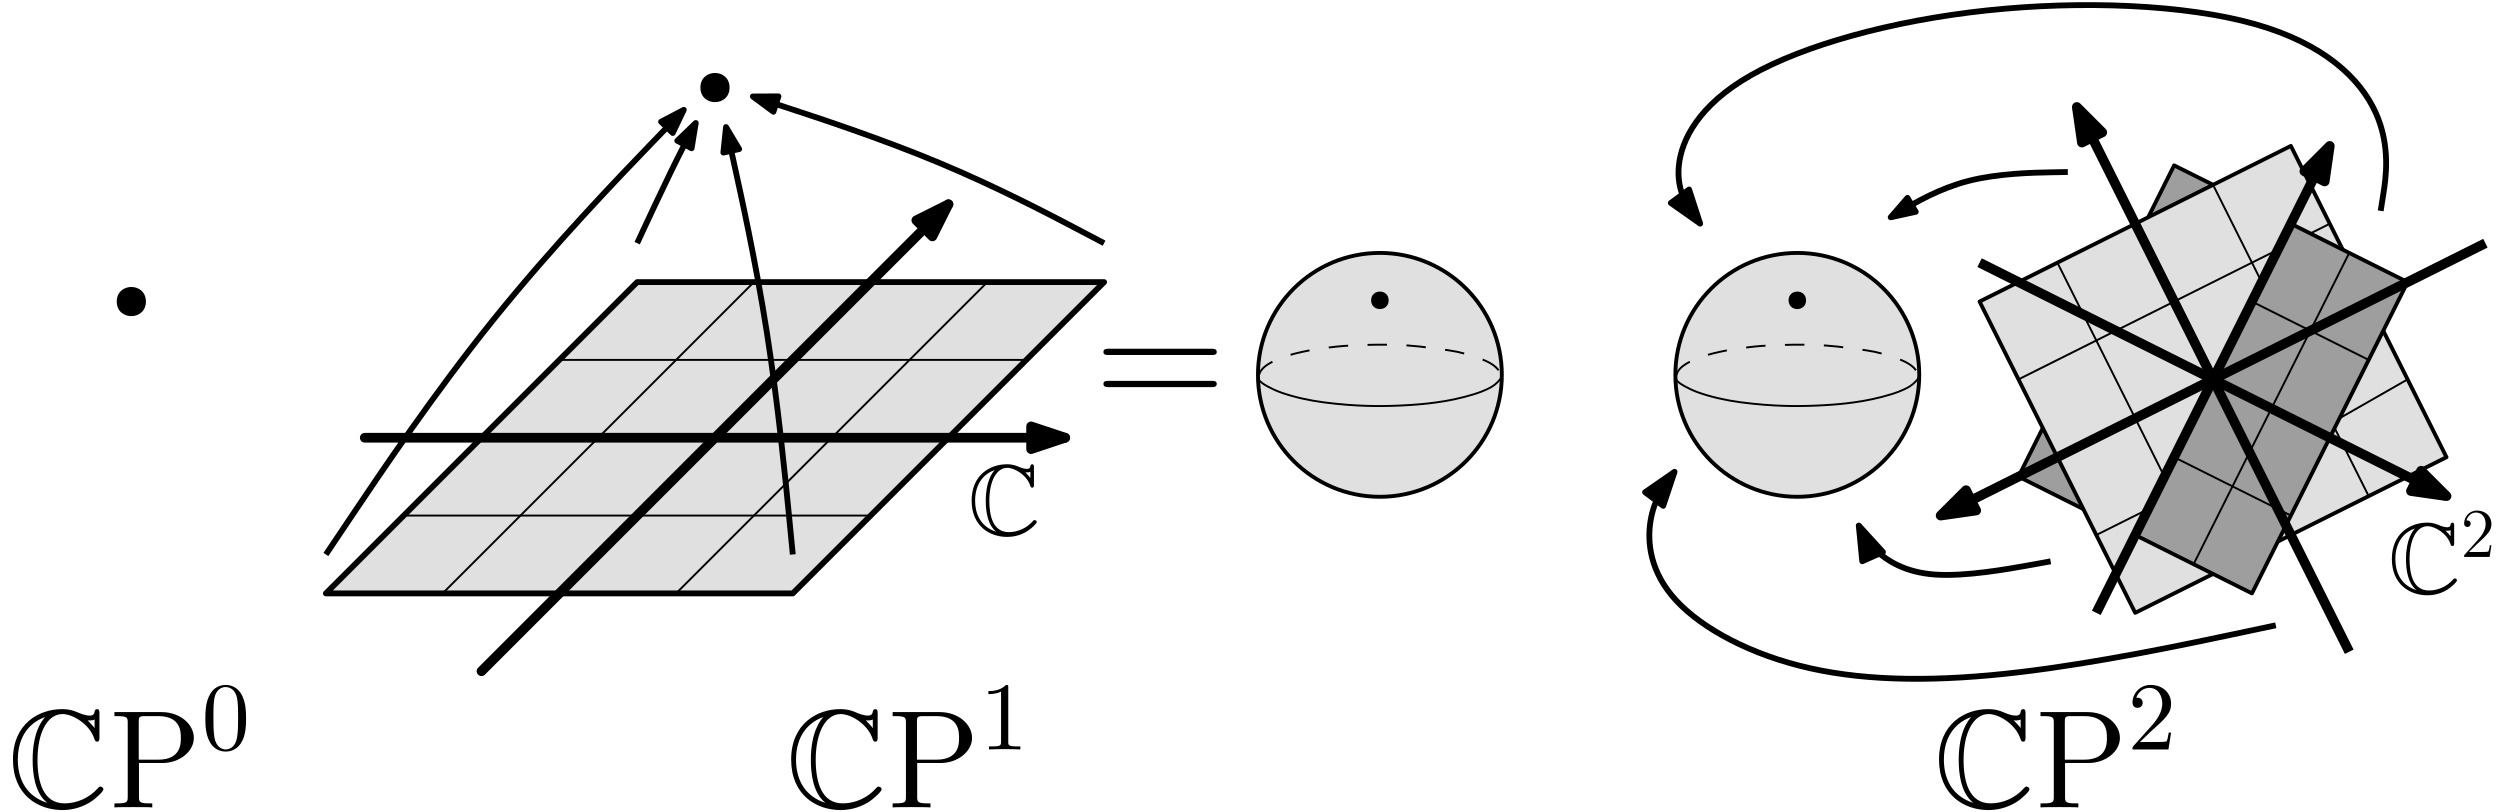 <?xml version="1.0" encoding="UTF-8"?>
<svg xmlns="http://www.w3.org/2000/svg" xmlns:xlink="http://www.w3.org/1999/xlink" width="514pt" height="167pt" viewBox="0 0 514 167" version="1.1">
<defs>
<g>
<symbol overflow="visible" id="glyph0-0">
<path style="stroke:none;" d=""/>
</symbol>
<symbol overflow="visible" id="glyph0-1">
<path style="stroke:none;" d="M 18.844 -19.25 C 18.844 -19.734 18.844 -20.203 18.359 -20.203 C 18.328 -20.203 17.906 -20.203 17.844 -19.672 C 17.75 -18.875 17.094 -18.875 16.891 -18.875 C 15.891 -18.875 14.891 -19.312 14.312 -19.562 C 12.859 -20.203 11.625 -20.203 11.156 -20.203 C 6.375 -20.203 1.062 -17.188 1.062 -9.844 C 1.062 -2.531 6.25 0.547 11.219 0.547 C 12.734 0.547 14.781 0.234 16.875 -1.031 C 18.188 -1.859 19.656 -3.297 19.656 -3.703 C 19.656 -4.109 19.219 -4.281 19.047 -4.281 C 18.844 -4.281 18.734 -4.188 18.453 -3.875 C 16.781 -1.984 14.234 -0.828 11.672 -0.828 C 7.234 -0.828 6.109 -5.328 6.109 -9.781 C 6.109 -15.438 8.172 -19.188 11.25 -19.188 C 13.391 -19.188 16.844 -17.094 17.812 -14.062 C 17.906 -13.797 17.984 -13.516 18.359 -13.516 C 18.844 -13.516 18.844 -13.969 18.844 -14.453 Z M 17.844 -16.297 C 17.5 -16.781 17.125 -17.156 16.406 -17.906 C 16.547 -17.875 16.781 -17.875 16.922 -17.875 C 17.234 -17.875 17.609 -17.922 17.844 -18.078 Z M 7.656 -18.531 C 7 -17.875 5.109 -15.406 5.109 -9.781 C 5.109 -6.938 5.531 -2.984 8.125 -0.922 C 3.406 -2.438 2.062 -6.312 2.062 -9.812 C 2.062 -15.094 4.969 -17.641 7.656 -18.562 Z M 7.656 -18.531 "/>
</symbol>
<symbol overflow="visible" id="glyph1-0">
<path style="stroke:none;" d=""/>
</symbol>
<symbol overflow="visible" id="glyph1-1">
<path style="stroke:none;" d="M 6.25 -9.125 L 11.109 -9.125 C 14.453 -9.125 17.531 -11.391 17.531 -14.281 C 17.531 -17.062 14.75 -19.594 10.875 -19.594 L 1.203 -19.594 L 1.203 -18.766 L 1.781 -18.766 C 3.844 -18.766 3.938 -18.469 3.938 -17.406 L 3.938 -2.188 C 3.938 -1.125 3.844 -0.828 1.781 -0.828 L 1.203 -0.828 L 1.203 0 C 1.891 -0.062 4.25 -0.062 5.078 -0.062 C 5.938 -0.062 8.297 -0.062 8.984 0 L 8.984 -0.828 L 8.406 -0.828 C 6.344 -0.828 6.25 -1.125 6.25 -2.188 Z M 6.203 -9.812 L 6.203 -17.609 C 6.203 -18.562 6.25 -18.766 7.516 -18.766 L 10.219 -18.766 C 14.859 -18.766 14.859 -15.516 14.859 -14.281 C 14.859 -13.078 14.859 -9.812 10.188 -9.812 Z M 6.203 -9.812 "/>
</symbol>
<symbol overflow="visible" id="glyph2-0">
<path style="stroke:none;" d=""/>
</symbol>
<symbol overflow="visible" id="glyph2-1">
<path style="stroke:none;" d="M 9.156 -6.375 C 9.156 -7.969 9.062 -9.562 8.359 -11.031 C 7.453 -12.953 5.812 -13.266 4.984 -13.266 C 3.781 -13.266 2.328 -12.75 1.516 -10.891 C 0.875 -9.516 0.781 -7.969 0.781 -6.375 C 0.781 -4.875 0.859 -3.094 1.672 -1.578 C 2.531 0.047 3.984 0.438 4.953 0.438 C 6.031 0.438 7.547 0.016 8.422 -1.875 C 9.062 -3.25 9.156 -4.797 9.156 -6.375 Z M 4.953 0 C 4.188 0 3.016 -0.5 2.656 -2.406 C 2.438 -3.609 2.438 -5.438 2.438 -6.609 C 2.438 -7.891 2.438 -9.203 2.594 -10.281 C 2.969 -12.656 4.469 -12.828 4.953 -12.828 C 5.625 -12.828 6.938 -12.469 7.312 -10.5 C 7.516 -9.391 7.516 -7.875 7.516 -6.609 C 7.516 -5.125 7.516 -3.766 7.297 -2.484 C 7 -0.594 5.859 0 4.953 0 Z M 4.953 0 "/>
</symbol>
<symbol overflow="visible" id="glyph2-2">
<path style="stroke:none;" d="M 5.859 -12.75 C 5.859 -13.234 5.859 -13.266 5.406 -13.266 C 4.156 -12 2.406 -12 1.766 -12 L 1.766 -11.375 C 2.172 -11.375 3.344 -11.375 4.375 -11.891 L 4.375 -1.578 C 4.375 -0.859 4.328 -0.625 2.531 -0.625 L 1.891 -0.625 L 1.891 0 C 2.594 -0.062 4.328 -0.062 5.125 -0.062 C 5.922 -0.062 7.656 -0.062 8.344 0 L 8.344 -0.625 L 7.703 -0.625 C 5.922 -0.625 5.859 -0.844 5.859 -1.578 Z M 5.859 -12.75 "/>
</symbol>
<symbol overflow="visible" id="glyph2-3">
<path style="stroke:none;" d="M 2.531 -1.531 L 4.641 -3.578 C 7.75 -6.328 8.938 -7.406 8.938 -9.406 C 8.938 -11.672 7.156 -13.266 4.719 -13.266 C 2.469 -13.266 1 -11.438 1 -9.656 C 1 -8.547 1.984 -8.547 2.047 -8.547 C 2.391 -8.547 3.094 -8.781 3.094 -9.609 C 3.094 -10.125 2.734 -10.641 2.031 -10.641 C 1.875 -10.641 1.828 -10.641 1.766 -10.625 C 2.234 -11.906 3.312 -12.656 4.469 -12.656 C 6.281 -12.656 7.125 -11.031 7.125 -9.406 C 7.125 -7.812 6.141 -6.234 5.047 -5 L 1.219 -0.734 C 1 -0.516 1 -0.484 1 0 L 8.391 0 L 8.938 -3.469 L 8.453 -3.469 C 8.344 -2.875 8.203 -1.984 8.016 -1.688 C 7.875 -1.531 6.547 -1.531 6.109 -1.531 Z M 2.531 -1.531 "/>
</symbol>
<symbol overflow="visible" id="glyph3-0">
<path style="stroke:none;" d=""/>
</symbol>
<symbol overflow="visible" id="glyph3-1">
<path style="stroke:none;" d="M 13.578 -13.859 C 13.578 -14.219 13.578 -14.547 13.219 -14.547 C 13.203 -14.547 12.891 -14.547 12.844 -14.172 C 12.781 -13.594 12.312 -13.594 12.172 -13.594 C 11.438 -13.594 10.719 -13.906 10.312 -14.094 C 9.25 -14.547 8.359 -14.547 8.031 -14.547 C 4.578 -14.547 0.766 -12.375 0.766 -7.078 C 0.766 -1.812 4.5 0.391 8.078 0.391 C 9.172 0.391 10.641 0.172 12.141 -0.75 C 13.094 -1.344 14.156 -2.375 14.156 -2.672 C 14.156 -2.953 13.844 -3.078 13.719 -3.078 C 13.578 -3.078 13.484 -3.016 13.281 -2.781 C 12.078 -1.422 10.25 -0.594 8.406 -0.594 C 5.203 -0.594 4.406 -3.844 4.406 -7.047 C 4.406 -11.109 5.891 -13.812 8.094 -13.812 C 9.641 -13.812 12.125 -12.312 12.828 -10.125 C 12.891 -9.938 12.953 -9.734 13.219 -9.734 C 13.578 -9.734 13.578 -10.062 13.578 -10.406 Z M 12.844 -11.734 C 12.594 -12.078 12.328 -12.359 11.812 -12.891 C 11.922 -12.875 12.078 -12.875 12.188 -12.875 C 12.422 -12.875 12.688 -12.906 12.844 -13.016 Z M 5.516 -13.344 C 5.047 -12.875 3.672 -11.094 3.672 -7.047 C 3.672 -5 3.984 -2.141 5.844 -0.656 C 2.453 -1.75 1.484 -4.547 1.484 -7.062 C 1.484 -10.859 3.578 -12.703 5.516 -13.359 Z M 5.516 -13.344 "/>
</symbol>
<symbol overflow="visible" id="glyph4-0">
<path style="stroke:none;" d=""/>
</symbol>
<symbol overflow="visible" id="glyph4-1">
<path style="stroke:none;" d="M 23.875 -11.922 C 24.438 -11.922 25 -11.922 25 -12.547 C 25 -13.219 24.359 -13.219 23.734 -13.219 L 2.969 -13.219 C 2.344 -13.219 1.703 -13.219 1.703 -12.547 C 1.703 -11.922 2.266 -11.922 2.828 -11.922 Z M 23.734 -5.312 C 24.359 -5.312 25 -5.312 25 -5.984 C 25 -6.609 24.438 -6.609 23.875 -6.609 L 2.828 -6.609 C 2.266 -6.609 1.703 -6.609 1.703 -5.984 C 1.703 -5.312 2.344 -5.312 2.969 -5.312 Z M 23.734 -5.312 "/>
</symbol>
<symbol overflow="visible" id="glyph5-0">
<path style="stroke:none;" d=""/>
</symbol>
<symbol overflow="visible" id="glyph5-1">
<path style="stroke:none;" d="M 13.578 -13.859 C 13.578 -14.219 13.578 -14.547 13.219 -14.547 C 13.203 -14.547 12.891 -14.547 12.844 -14.172 C 12.781 -13.594 12.312 -13.594 12.172 -13.594 C 11.438 -13.594 10.719 -13.906 10.312 -14.094 C 9.25 -14.547 8.359 -14.547 8.031 -14.547 C 4.578 -14.547 0.766 -12.375 0.766 -7.078 C 0.766 -1.812 4.5 0.391 8.078 0.391 C 9.172 0.391 10.641 0.172 12.141 -0.75 C 13.094 -1.344 14.156 -2.375 14.156 -2.672 C 14.156 -2.953 13.844 -3.078 13.719 -3.078 C 13.578 -3.078 13.484 -3.016 13.281 -2.781 C 12.078 -1.422 10.25 -0.594 8.406 -0.594 C 5.203 -0.594 4.406 -3.844 4.406 -7.047 C 4.406 -11.109 5.891 -13.812 8.094 -13.812 C 9.641 -13.812 12.125 -12.312 12.828 -10.125 C 12.891 -9.938 12.953 -9.734 13.219 -9.734 C 13.578 -9.734 13.578 -10.062 13.578 -10.406 Z M 12.844 -11.734 C 12.594 -12.078 12.328 -12.359 11.812 -12.891 C 11.922 -12.875 12.078 -12.875 12.188 -12.875 C 12.422 -12.875 12.688 -12.906 12.844 -13.016 Z M 5.516 -13.344 C 5.047 -12.875 3.672 -11.094 3.672 -7.047 C 3.672 -5 3.984 -2.141 5.844 -0.656 C 2.453 -1.75 1.484 -4.547 1.484 -7.062 C 1.484 -10.859 3.578 -12.703 5.516 -13.359 Z M 5.516 -13.344 "/>
</symbol>
<symbol overflow="visible" id="glyph6-0">
<path style="stroke:none;" d=""/>
</symbol>
<symbol overflow="visible" id="glyph6-1">
<path style="stroke:none;" d="M 6.312 -2.406 L 6 -2.406 C 5.953 -2.172 5.844 -1.375 5.688 -1.141 C 5.594 -1.016 4.781 -1.016 4.344 -1.016 L 1.688 -1.016 C 2.078 -1.344 2.953 -2.266 3.328 -2.609 C 5.516 -4.625 6.312 -5.359 6.312 -6.781 C 6.312 -8.438 5 -9.531 3.344 -9.531 C 1.672 -9.531 0.703 -8.125 0.703 -6.891 C 0.703 -6.156 1.328 -6.156 1.375 -6.156 C 1.672 -6.156 2.047 -6.375 2.047 -6.828 C 2.047 -7.234 1.781 -7.5 1.375 -7.5 C 1.25 -7.5 1.219 -7.5 1.172 -7.484 C 1.453 -8.469 2.219 -9.125 3.156 -9.125 C 4.375 -9.125 5.125 -8.109 5.125 -6.781 C 5.125 -5.562 4.422 -4.5 3.594 -3.578 L 0.703 -0.344 L 0.703 0 L 5.938 0 Z M 6.312 -2.406 "/>
</symbol>
</g>
</defs>
<g id="surface7548">
<path style=" stroke:none;fill-rule:evenodd;fill:rgb(62%,62%,62%);fill-opacity:1;" d="M 428.332 104.668 L 420 88 L 415 98 Z M 428.332 104.668 "/>
<path style=" stroke:none;fill-rule:evenodd;fill:rgb(62%,62%,62%);fill-opacity:1;" d="M 455 38 L 447 34 L 441.668 44.668 Z M 455 38 "/>
<path style=" stroke:none;fill-rule:evenodd;fill:rgb(62%,62%,62%);fill-opacity:1;" d="M 471 46 L 495 58 L 463 122 L 439 110 Z M 471 46 "/>
<path style=" stroke:none;fill-rule:evenodd;fill:rgb(87.8%,87.8%,87.8%);fill-opacity:1;" d="M 490 68 L 468.332 111.332 L 503 94 Z M 490 68 "/>
<path style=" stroke:none;fill-rule:evenodd;fill:rgb(87.8%,87.8%,87.8%);fill-opacity:1;" d="M 481.668 51.332 L 471 30 L 407 62 L 439 126 L 455 118 L 439 110 L 471 46 Z M 481.668 51.332 "/>
<path style=" stroke:none;fill-rule:evenodd;fill:rgb(0%,0%,0%);fill-opacity:1;" d="M 30 62 C 30 58 24 58 24 62 C 24 66 30 66 30 62 Z M 30 62 "/>
<g style="fill:rgb(0%,0%,0%);fill-opacity:1;">
  <use xlink:href="#glyph0-1" x="1.602" y="166"/>
</g>
<g style="fill:rgb(0%,0%,0%);fill-opacity:1;">
  <use xlink:href="#glyph1-1" x="22.324" y="166"/>
</g>
<g style="fill:rgb(0%,0%,0%);fill-opacity:1;">
  <use xlink:href="#glyph2-1" x="41.44" y="154.086"/>
</g>
<path style="fill-rule:evenodd;fill:rgb(87.8%,87.8%,87.8%);fill-opacity:1;stroke-width:1.2;stroke-linecap:butt;stroke-linejoin:round;stroke:rgb(0%,0%,0%);stroke-opacity:1;stroke-miterlimit:10;" d="M 112 708 L 176 772 L 272 772 L 208 708 Z M 112 708 " transform="matrix(1,0,0,-1,-45,830)"/>
<path style=" stroke:none;fill-rule:evenodd;fill:rgb(0%,0%,0%);fill-opacity:1;" d="M 150 18 C 150 14 144 14 144 18 C 144 22 150 22 150 18 Z M 150 18 "/>
<path style="fill:none;stroke-width:2;stroke-linecap:round;stroke-linejoin:round;stroke:rgb(0%,0%,0%);stroke-opacity:1;stroke-miterlimit:10;" d="M 144 692 L 240 788 " transform="matrix(1,0,0,-1,-45,830)"/>
<path style="fill-rule:evenodd;fill:rgb(0%,0%,0%);fill-opacity:1;stroke-width:2;stroke-linecap:round;stroke-linejoin:round;stroke:rgb(0%,0%,0%);stroke-opacity:1;stroke-miterlimit:10;" d="M 240 788 L 233.402 784.699 L 236.699 781.402 Z M 240 788 " transform="matrix(1,0,0,-1,-45,830)"/>
<path style="fill:none;stroke-width:2;stroke-linecap:round;stroke-linejoin:round;stroke:rgb(0%,0%,0%);stroke-opacity:1;stroke-miterlimit:10;" d="M 120 740 L 264 740 " transform="matrix(1,0,0,-1,-45,830)"/>
<path style="fill-rule:evenodd;fill:rgb(0%,0%,0%);fill-opacity:1;stroke-width:2;stroke-linecap:round;stroke-linejoin:round;stroke:rgb(0%,0%,0%);stroke-opacity:1;stroke-miterlimit:10;" d="M 264 740 L 257 742.332 L 257 737.668 Z M 264 740 " transform="matrix(1,0,0,-1,-45,830)"/>
<path style="fill:none;stroke-width:0.4;stroke-linecap:butt;stroke-linejoin:round;stroke:rgb(0%,0%,0%);stroke-opacity:1;stroke-miterlimit:10;" d="M 136 708 L 200 772 " transform="matrix(1,0,0,-1,-45,830)"/>
<path style="fill:none;stroke-width:0.4;stroke-linecap:butt;stroke-linejoin:round;stroke:rgb(0%,0%,0%);stroke-opacity:1;stroke-miterlimit:10;" d="M 184 708 L 248 772 " transform="matrix(1,0,0,-1,-45,830)"/>
<path style="fill:none;stroke-width:0.4;stroke-linecap:butt;stroke-linejoin:round;stroke:rgb(0%,0%,0%);stroke-opacity:1;stroke-miterlimit:10;" d="M 128 724 L 224 724 " transform="matrix(1,0,0,-1,-45,830)"/>
<path style="fill:none;stroke-width:0.4;stroke-linecap:butt;stroke-linejoin:round;stroke:rgb(0%,0%,0%);stroke-opacity:1;stroke-miterlimit:10;" d="M 160 756 L 256 756 " transform="matrix(1,0,0,-1,-45,830)"/>
<g style="fill:rgb(0%,0%,0%);fill-opacity:1;">
  <use xlink:href="#glyph3-1" x="199" y="110"/>
</g>
<path style="fill:none;stroke-width:1.2;stroke-linecap:butt;stroke-linejoin:round;stroke:rgb(0%,0%,0%);stroke-opacity:1;stroke-miterlimit:10;" d="M 112 716 C 112 716 112 716 117.547 724.262 C 123.094 732.523 134.188 749.047 146.449 764.281 C 158.715 779.516 172.152 793.465 178.867 800.441 C 185.586 807.414 185.586 807.414 185.586 807.414 " transform="matrix(1,0,0,-1,-45,830)"/>
<path style="fill-rule:evenodd;fill:rgb(0%,0%,0%);fill-opacity:1;stroke-width:1.2;stroke-linecap:butt;stroke-linejoin:round;stroke:rgb(0%,0%,0%);stroke-opacity:1;stroke-miterlimit:10;" d="M 185.586 807.414 L 180.918 804.969 L 183.316 802.66 Z M 185.586 807.414 " transform="matrix(1,0,0,-1,-45,830)"/>
<path style="fill:none;stroke-width:1.2;stroke-linecap:butt;stroke-linejoin:round;stroke:rgb(0%,0%,0%);stroke-opacity:1;stroke-miterlimit:10;" d="M 208 716 C 208 716 208 716 207.246 723.707 C 206.492 731.418 204.984 746.836 202.695 761.48 C 200.406 776.125 197.336 790 195.801 796.938 C 194.27 803.875 194.27 803.875 194.27 803.875 " transform="matrix(1,0,0,-1,-45,830)"/>
<path style="fill-rule:evenodd;fill:rgb(0%,0%,0%);fill-opacity:1;stroke-width:1.2;stroke-linecap:butt;stroke-linejoin:round;stroke:rgb(0%,0%,0%);stroke-opacity:1;stroke-miterlimit:10;" d="M 194.27 803.875 L 193.723 798.633 L 196.973 799.352 Z M 194.27 803.875 " transform="matrix(1,0,0,-1,-45,830)"/>
<path style="fill:none;stroke-width:1.2;stroke-linecap:butt;stroke-linejoin:round;stroke:rgb(0%,0%,0%);stroke-opacity:1;stroke-miterlimit:10;" d="M 272 780 C 272 780 272 780 266.535 782.875 C 261.066 785.746 250.137 791.496 238.098 796.523 C 226.062 801.551 212.922 805.855 206.352 808.008 C 199.781 810.16 199.781 810.16 199.781 810.16 " transform="matrix(1,0,0,-1,-45,830)"/>
<path style="fill-rule:evenodd;fill:rgb(0%,0%,0%);fill-opacity:1;stroke-width:1.2;stroke-linecap:butt;stroke-linejoin:round;stroke:rgb(0%,0%,0%);stroke-opacity:1;stroke-miterlimit:10;" d="M 199.781 810.16 L 204.012 807.023 L 205.051 810.188 Z M 199.781 810.16 " transform="matrix(1,0,0,-1,-45,830)"/>
<path style="fill:none;stroke-width:1.2;stroke-linecap:butt;stroke-linejoin:round;stroke:rgb(0%,0%,0%);stroke-opacity:1;stroke-miterlimit:10;" d="M 176 780 C 176 780 176 780 177.23 782.645 C 178.465 785.285 180.93 790.574 182.938 794.691 C 184.945 798.812 186.496 801.762 187.27 803.238 C 188.047 804.711 188.047 804.711 188.047 804.711 " transform="matrix(1,0,0,-1,-45,830)"/>
<path style="fill-rule:evenodd;fill:rgb(0%,0%,0%);fill-opacity:1;stroke-width:1.2;stroke-linecap:butt;stroke-linejoin:round;stroke:rgb(0%,0%,0%);stroke-opacity:1;stroke-miterlimit:10;" d="M 188.047 804.711 L 184.246 801.059 L 187.195 799.512 Z M 188.047 804.711 " transform="matrix(1,0,0,-1,-45,830)"/>
<path style="fill-rule:evenodd;fill:rgb(87.8%,87.8%,87.8%);fill-opacity:1;stroke-width:0.8;stroke-linecap:butt;stroke-linejoin:round;stroke:rgb(0%,0%,0%);stroke-opacity:1;stroke-miterlimit:10;" d="M 353.777 752.93 C 353.777 766.773 342.551 778 328.707 778 C 314.863 778 303.637 766.773 303.637 752.93 C 303.637 739.086 314.863 727.859 328.707 727.859 C 342.551 727.859 353.777 739.086 353.777 752.93 Z M 353.777 752.93 " transform="matrix(1,0,0,-1,-45,830)"/>
<path style=" stroke:none;fill-rule:evenodd;fill:rgb(0%,0%,0%);fill-opacity:1;" d="M 285.508 61.746 C 285.508 59.348 281.906 59.348 281.906 61.746 C 281.906 64.145 285.508 64.145 285.508 61.746 Z M 285.508 61.746 "/>
<path style="fill:none;stroke-width:0.4;stroke-linecap:butt;stroke-linejoin:round;stroke:rgb(0%,0%,0%);stroke-opacity:1;stroke-miterlimit:10;" d="M 303.637 752.891 C 303.637 752.891 303.637 752.891 303.641 752.699 C 303.648 752.508 303.656 752.121 303.973 751.73 C 304.293 751.336 304.918 750.938 305.664 750.527 C 306.414 750.117 307.285 749.691 308.469 749.27 C 309.652 748.848 311.148 748.422 312.625 748.086 C 314.098 747.746 315.555 747.496 317.141 747.281 C 318.727 747.07 320.438 746.895 321.945 746.777 C 323.449 746.66 324.746 746.598 325.887 746.559 C 327.027 746.523 328.016 746.512 329.164 746.52 C 330.309 746.531 331.613 746.559 332.938 746.621 C 334.262 746.68 335.605 746.77 336.836 746.875 C 338.066 746.984 339.188 747.105 340.344 747.27 C 341.504 747.43 342.703 747.625 344.035 747.91 C 345.371 748.195 346.836 748.57 348.012 748.938 C 349.191 749.301 350.078 749.664 350.723 749.965 C 351.363 750.266 351.758 750.504 352.082 750.734 C 352.402 750.961 352.652 751.18 352.922 751.453 C 353.191 751.727 353.48 752.059 353.625 752.277 C 353.77 752.5 353.773 752.613 353.773 752.668 C 353.773 752.723 353.773 752.723 353.773 752.723 " transform="matrix(1,0,0,-1,-45,830)"/>
<path style="fill:none;stroke-width:0.4;stroke-linecap:butt;stroke-linejoin:round;stroke:rgb(0%,0%,0%);stroke-opacity:1;stroke-dasharray:4;stroke-miterlimit:10;" d="M 303.852 752.891 C 303.852 752.891 303.852 752.891 303.91 753.059 C 303.969 753.23 304.086 753.566 304.375 753.945 C 304.66 754.324 305.117 754.738 305.801 755.164 C 306.488 755.59 307.402 756.027 308.332 756.387 C 309.262 756.75 310.211 757.039 311.219 757.297 C 312.23 757.555 313.301 757.785 314.293 757.973 C 315.285 758.156 316.195 758.301 317.117 758.426 C 318.043 758.551 318.98 758.656 319.906 758.75 C 320.828 758.84 321.734 758.91 323.039 758.98 C 324.344 759.047 326.047 759.109 327.707 759.125 C 329.367 759.145 330.984 759.121 332.402 759.07 C 333.816 759.023 335.035 758.949 336.863 758.754 C 338.691 758.555 341.133 758.234 342.723 757.996 C 344.316 757.754 345.059 757.594 346.117 757.297 C 347.18 757 348.559 756.562 349.582 756.172 C 350.609 755.777 351.281 755.426 351.816 755.066 C 352.352 754.707 352.75 754.34 353.016 753.977 C 353.281 753.613 353.414 753.254 353.48 753.07 C 353.547 752.891 353.547 752.891 353.547 752.891 " transform="matrix(1,0,0,-1,-45,830)"/>
<g style="fill:rgb(0%,0%,0%);fill-opacity:1;">
  <use xlink:href="#glyph4-1" x="225.163" y="84.913"/>
</g>
<path style="fill-rule:evenodd;fill:rgb(87.8%,87.8%,87.8%);fill-opacity:1;stroke-width:0.8;stroke-linecap:butt;stroke-linejoin:round;stroke:rgb(0%,0%,0%);stroke-opacity:1;stroke-miterlimit:10;" d="M 439.598 752.93 C 439.598 766.773 428.371 778 414.527 778 C 400.684 778 389.457 766.773 389.457 752.93 C 389.457 739.086 400.684 727.859 414.527 727.859 C 428.371 727.859 439.598 739.086 439.598 752.93 Z M 439.598 752.93 " transform="matrix(1,0,0,-1,-45,830)"/>
<path style=" stroke:none;fill-rule:evenodd;fill:rgb(0%,0%,0%);fill-opacity:1;" d="M 371.328 61.746 C 371.328 59.348 367.727 59.348 367.727 61.746 C 367.727 64.145 371.328 64.145 371.328 61.746 Z M 371.328 61.746 "/>
<path style="fill:none;stroke-width:0.4;stroke-linecap:butt;stroke-linejoin:round;stroke:rgb(0%,0%,0%);stroke-opacity:1;stroke-miterlimit:10;" d="M 389.457 752.891 C 389.457 752.891 389.457 752.891 389.461 752.699 C 389.469 752.508 389.477 752.121 389.793 751.73 C 390.113 751.336 390.738 750.938 391.484 750.527 C 392.234 750.117 393.105 749.691 394.289 749.27 C 395.473 748.848 396.969 748.422 398.445 748.086 C 399.918 747.746 401.375 747.496 402.961 747.281 C 404.547 747.07 406.258 746.895 407.766 746.777 C 409.27 746.66 410.566 746.598 411.707 746.559 C 412.848 746.523 413.836 746.512 414.984 746.52 C 416.129 746.531 417.434 746.559 418.758 746.621 C 420.082 746.68 421.426 746.77 422.656 746.875 C 423.891 746.984 425.008 747.105 426.164 747.27 C 427.324 747.43 428.523 747.625 429.855 747.91 C 431.191 748.195 432.656 748.57 433.836 748.938 C 435.012 749.301 435.898 749.664 436.543 749.965 C 437.184 750.266 437.578 750.504 437.902 750.734 C 438.223 750.961 438.473 751.18 438.742 751.453 C 439.012 751.727 439.301 752.059 439.445 752.277 C 439.59 752.5 439.594 752.613 439.594 752.668 C 439.594 752.723 439.594 752.723 439.594 752.723 " transform="matrix(1,0,0,-1,-45,830)"/>
<path style="fill:none;stroke-width:0.4;stroke-linecap:butt;stroke-linejoin:round;stroke:rgb(0%,0%,0%);stroke-opacity:1;stroke-dasharray:4;stroke-miterlimit:10;" d="M 389.672 752.891 C 389.672 752.891 389.672 752.891 389.73 753.059 C 389.789 753.23 389.906 753.566 390.195 753.945 C 390.48 754.324 390.938 754.738 391.621 755.164 C 392.309 755.59 393.223 756.027 394.152 756.387 C 395.086 756.75 396.031 757.039 397.039 757.297 C 398.051 757.555 399.121 757.785 400.113 757.973 C 401.105 758.156 402.016 758.301 402.938 758.426 C 403.863 758.551 404.801 758.656 405.727 758.75 C 406.648 758.84 407.555 758.91 408.859 758.98 C 410.168 759.047 411.867 759.109 413.527 759.125 C 415.188 759.145 416.805 759.121 418.223 759.07 C 419.641 759.023 420.855 758.949 422.684 758.754 C 424.512 758.555 426.953 758.234 428.543 757.996 C 430.137 757.754 430.879 757.594 431.938 757.297 C 433 757 434.379 756.562 435.402 756.172 C 436.43 755.777 437.102 755.426 437.637 755.066 C 438.172 754.707 438.57 754.34 438.836 753.977 C 439.102 753.613 439.234 753.254 439.301 753.07 C 439.367 752.891 439.367 752.891 439.367 752.891 " transform="matrix(1,0,0,-1,-45,830)"/>
<path style="fill:none;stroke-width:2;stroke-linecap:butt;stroke-linejoin:round;stroke:rgb(0%,0%,0%);stroke-opacity:1;stroke-miterlimit:10;" d="M 476 704 L 524 800 " transform="matrix(1,0,0,-1,-45,830)"/>
<path style="fill-rule:evenodd;fill:rgb(0%,0%,0%);fill-opacity:1;stroke-width:2;stroke-linecap:butt;stroke-linejoin:round;stroke:rgb(0%,0%,0%);stroke-opacity:1;stroke-miterlimit:10;" d="M 524 800 L 518.785 794.781 L 522.953 792.695 Z M 524 800 " transform="matrix(1,0,0,-1,-45,830)"/>
<path style="fill:none;stroke-width:2;stroke-linecap:butt;stroke-linejoin:round;stroke:rgb(0%,0%,0%);stroke-opacity:1;stroke-miterlimit:10;" d="M 528 696 L 472 808 " transform="matrix(1,0,0,-1,-45,830)"/>
<path style="fill-rule:evenodd;fill:rgb(0%,0%,0%);fill-opacity:1;stroke-width:2;stroke-linecap:butt;stroke-linejoin:round;stroke:rgb(0%,0%,0%);stroke-opacity:1;stroke-miterlimit:10;" d="M 472 808 L 473.047 800.695 L 477.215 802.781 Z M 472 808 " transform="matrix(1,0,0,-1,-45,830)"/>
<path style="fill:none;stroke-width:2;stroke-linecap:butt;stroke-linejoin:round;stroke:rgb(0%,0%,0%);stroke-opacity:1;stroke-miterlimit:10;" d="M 548 728 L 452 776 " transform="matrix(1,0,0,-1,-45,830)"/>
<path style="fill-rule:evenodd;fill:rgb(0%,0%,0%);fill-opacity:1;stroke-width:2;stroke-linecap:butt;stroke-linejoin:round;stroke:rgb(0%,0%,0%);stroke-opacity:1;stroke-miterlimit:10;" d="M 548 728 L 542.781 733.215 L 540.695 729.047 Z M 548 728 " transform="matrix(1,0,0,-1,-45,830)"/>
<path style="fill:none;stroke-width:2;stroke-linecap:butt;stroke-linejoin:round;stroke:rgb(0%,0%,0%);stroke-opacity:1;stroke-miterlimit:10;" d="M 556 780 L 444 724 " transform="matrix(1,0,0,-1,-45,830)"/>
<path style="fill-rule:evenodd;fill:rgb(0%,0%,0%);fill-opacity:1;stroke-width:2;stroke-linecap:butt;stroke-linejoin:round;stroke:rgb(0%,0%,0%);stroke-opacity:1;stroke-miterlimit:10;" d="M 444 724 L 451.305 725.047 L 449.219 729.215 Z M 444 724 " transform="matrix(1,0,0,-1,-45,830)"/>
<g style="fill:rgb(0%,0%,0%);fill-opacity:1;">
  <use xlink:href="#glyph5-1" x="491" y="122"/>
</g>
<g style="fill:rgb(0%,0%,0%);fill-opacity:1;">
  <use xlink:href="#glyph6-1" x="505.923" y="114.502"/>
</g>
<path style="fill:none;stroke-width:1.2;stroke-linecap:butt;stroke-linejoin:round;stroke:rgb(0%,0%,0%);stroke-opacity:1;stroke-miterlimit:10;" d="M 470.141 794.637 C 470.141 794.637 470.141 794.637 466.566 794.57 C 462.992 794.5 455.844 794.367 449.773 792.816 C 443.703 791.266 438.715 788.297 436.219 786.812 C 433.727 785.328 433.727 785.328 433.727 785.328 " transform="matrix(1,0,0,-1,-45,830)"/>
<path style="fill-rule:evenodd;fill:rgb(0%,0%,0%);fill-opacity:1;stroke-width:1.2;stroke-linecap:butt;stroke-linejoin:round;stroke:rgb(0%,0%,0%);stroke-opacity:1;stroke-miterlimit:10;" d="M 433.727 785.328 L 438.875 786.453 L 437.172 789.316 Z M 433.727 785.328 " transform="matrix(1,0,0,-1,-45,830)"/>
<path style="fill:none;stroke-width:1.2;stroke-linecap:butt;stroke-linejoin:round;stroke:rgb(0%,0%,0%);stroke-opacity:1;stroke-miterlimit:10;" d="M 534.469 786.648 C 534.469 786.648 534.469 786.648 534.992 789.98 C 535.52 793.312 536.57 799.973 533.414 806.898 C 530.258 813.824 522.895 821.012 508.605 825.047 C 494.316 829.078 473.102 829.953 453.465 827.852 C 433.828 825.746 415.77 820.66 404.984 814.523 C 394.203 808.387 390.695 801.199 390.172 795.941 C 389.645 790.68 392.098 787.348 393.324 785.684 C 394.555 784.02 394.555 784.02 394.555 784.02 " transform="matrix(1,0,0,-1,-45,830)"/>
<path style="fill-rule:evenodd;fill:rgb(0%,0%,0%);fill-opacity:1;stroke-width:1.2;stroke-linecap:butt;stroke-linejoin:round;stroke:rgb(0%,0%,0%);stroke-opacity:1;stroke-miterlimit:10;" d="M 394.555 784.02 L 392.277 791.035 L 388.523 788.27 Z M 394.555 784.02 " transform="matrix(1,0,0,-1,-45,830)"/>
<path style="fill:none;stroke-width:1.2;stroke-linecap:butt;stroke-linejoin:round;stroke:rgb(0%,0%,0%);stroke-opacity:1;stroke-miterlimit:10;" d="M 466.613 714.586 C 466.613 714.586 466.613 714.586 462.23 713.797 C 457.848 713.008 449.082 711.43 442.855 711.871 C 436.633 712.309 432.949 714.762 430.758 716.777 C 428.566 718.797 427.867 720.371 427.516 721.16 C 427.164 721.949 427.164 721.949 427.164 721.949 " transform="matrix(1,0,0,-1,-45,830)"/>
<path style="fill-rule:evenodd;fill:rgb(0%,0%,0%);fill-opacity:1;stroke-width:1.2;stroke-linecap:butt;stroke-linejoin:round;stroke:rgb(0%,0%,0%);stroke-opacity:1;stroke-miterlimit:10;" d="M 427.164 721.949 L 427.879 714.609 L 432.137 716.5 Z M 427.164 721.949 " transform="matrix(1,0,0,-1,-45,830)"/>
<path style="fill:none;stroke-width:1.2;stroke-linecap:butt;stroke-linejoin:round;stroke:rgb(0%,0%,0%);stroke-opacity:1;stroke-miterlimit:10;" d="M 512.902 701.438 C 512.902 701.438 512.902 701.438 503.785 699.508 C 494.668 697.578 476.434 693.723 460.125 691.793 C 443.82 689.863 429.445 689.863 417.23 692.59 C 405.016 695.312 394.965 700.762 389.617 706.547 C 384.27 712.332 383.625 718.457 384.355 722.922 C 385.086 727.387 387.188 730.191 388.242 731.594 C 389.293 732.996 389.293 732.996 389.293 732.996 " transform="matrix(1,0,0,-1,-45,830)"/>
<path style="fill-rule:evenodd;fill:rgb(0%,0%,0%);fill-opacity:1;stroke-width:1.2;stroke-linecap:butt;stroke-linejoin:round;stroke:rgb(0%,0%,0%);stroke-opacity:1;stroke-miterlimit:10;" d="M 389.293 732.996 L 383.23 728.797 L 386.957 726 Z M 389.293 732.996 " transform="matrix(1,0,0,-1,-45,830)"/>
<path style="fill:none;stroke-width:0.4;stroke-linecap:butt;stroke-linejoin:round;stroke:rgb(0%,0%,0%);stroke-opacity:1;stroke-miterlimit:10;" d="M 460 752 L 513.332 778.668 " transform="matrix(1,0,0,-1,-45,830)"/>
<path style="fill:none;stroke-width:0.4;stroke-linecap:butt;stroke-linejoin:round;stroke:rgb(0%,0%,0%);stroke-opacity:1;stroke-miterlimit:10;" d="M 476 720 L 486.668 725.332 " transform="matrix(1,0,0,-1,-45,830)"/>
<path style="fill:none;stroke-width:0.4;stroke-linecap:butt;stroke-linejoin:round;stroke:rgb(0%,0%,0%);stroke-opacity:1;stroke-miterlimit:10;" d="M 490 732 L 468 776 " transform="matrix(1,0,0,-1,-45,830)"/>
<path style="fill:none;stroke-width:0.4;stroke-linecap:butt;stroke-linejoin:round;stroke:rgb(0%,0%,0%);stroke-opacity:1;stroke-miterlimit:10;" d="M 510 772 L 500 792 " transform="matrix(1,0,0,-1,-45,830)"/>
<path style="fill:none;stroke-width:0.4;stroke-linecap:butt;stroke-linejoin:round;stroke:rgb(0%,0%,0%);stroke-opacity:1;stroke-miterlimit:10;" d="M 532 756 L 508 768 " transform="matrix(1,0,0,-1,-45,830)"/>
<path style="fill:none;stroke-width:0.4;stroke-linecap:butt;stroke-linejoin:round;stroke:rgb(0%,0%,0%);stroke-opacity:1;stroke-miterlimit:10;" d="M 492 736 L 516 724 " transform="matrix(1,0,0,-1,-45,830)"/>
<path style="fill:none;stroke-width:0.4;stroke-linecap:butt;stroke-linejoin:round;stroke:rgb(0%,0%,0%);stroke-opacity:1;stroke-miterlimit:10;" d="M 496 714 L 528 778 " transform="matrix(1,0,0,-1,-45,830)"/>
<path style="fill:none;stroke-width:0.8;stroke-linecap:butt;stroke-linejoin:round;stroke:rgb(0%,0%,0%);stroke-opacity:1;stroke-miterlimit:10;" d="M 486.668 785.332 L 492 796 L 500 792 " transform="matrix(1,0,0,-1,-45,830)"/>
<path style="fill:none;stroke-width:0.8;stroke-linecap:butt;stroke-linejoin:round;stroke:rgb(0%,0%,0%);stroke-opacity:1;stroke-miterlimit:10;" d="M 516 784 L 540 772 L 524 740 " transform="matrix(1,0,0,-1,-45,830)"/>
<path style="fill:none;stroke-width:0.8;stroke-linecap:butt;stroke-linejoin:round;stroke:rgb(0%,0%,0%);stroke-opacity:1;stroke-miterlimit:10;" d="M 524 740 L 508 708 L 484 720 " transform="matrix(1,0,0,-1,-45,830)"/>
<path style="fill:none;stroke-width:0.8;stroke-linecap:butt;stroke-linejoin:round;stroke:rgb(0%,0%,0%);stroke-opacity:1;stroke-miterlimit:10;" d="M 473.332 725.332 L 460 732 L 465 742 " transform="matrix(1,0,0,-1,-45,830)"/>
<path style="fill:none;stroke-width:0.8;stroke-linecap:butt;stroke-linejoin:round;stroke:rgb(0%,0%,0%);stroke-opacity:1;stroke-miterlimit:10;" d="M 526.668 778.668 L 516 800 L 452 768 L 484 704 L 500 712 " transform="matrix(1,0,0,-1,-45,830)"/>
<path style="fill:none;stroke-width:0.8;stroke-linecap:butt;stroke-linejoin:round;stroke:rgb(0%,0%,0%);stroke-opacity:1;stroke-miterlimit:10;" d="M 513.332 718.668 L 548 736 L 535 762 " transform="matrix(1,0,0,-1,-45,830)"/>
<path style="fill:none;stroke-width:0.4;stroke-linecap:butt;stroke-linejoin:round;stroke:rgb(0%,0%,0%);stroke-opacity:1;stroke-miterlimit:10;" d="M 540 752 L 526 744 " transform="matrix(1,0,0,-1,-45,830)"/>
<path style="fill:none;stroke-width:0.4;stroke-linecap:butt;stroke-linejoin:round;stroke:rgb(0%,0%,0%);stroke-opacity:1;stroke-miterlimit:10;" d="M 532 728 L 525 742 " transform="matrix(1,0,0,-1,-45,830)"/>
<path style="fill:none;stroke-width:0.4;stroke-linecap:butt;stroke-linejoin:round;stroke:rgb(0%,0%,0%);stroke-opacity:1;stroke-miterlimit:10;" d="M 520 782 L 524 784 " transform="matrix(1,0,0,-1,-45,830)"/>
<g style="fill:rgb(0%,0%,0%);fill-opacity:1;">
  <use xlink:href="#glyph0-1" x="161.602" y="166"/>
</g>
<g style="fill:rgb(0%,0%,0%);fill-opacity:1;">
  <use xlink:href="#glyph1-1" x="182.324" y="166"/>
</g>
<g style="fill:rgb(0%,0%,0%);fill-opacity:1;">
  <use xlink:href="#glyph2-2" x="201.44" y="154.086"/>
</g>
<g style="fill:rgb(0%,0%,0%);fill-opacity:1;">
  <use xlink:href="#glyph0-1" x="397.602" y="166"/>
</g>
<g style="fill:rgb(0%,0%,0%);fill-opacity:1;">
  <use xlink:href="#glyph1-1" x="418.324" y="166"/>
</g>
<g style="fill:rgb(0%,0%,0%);fill-opacity:1;">
  <use xlink:href="#glyph2-3" x="437.44" y="154.086"/>
</g>
</g>
</svg>
